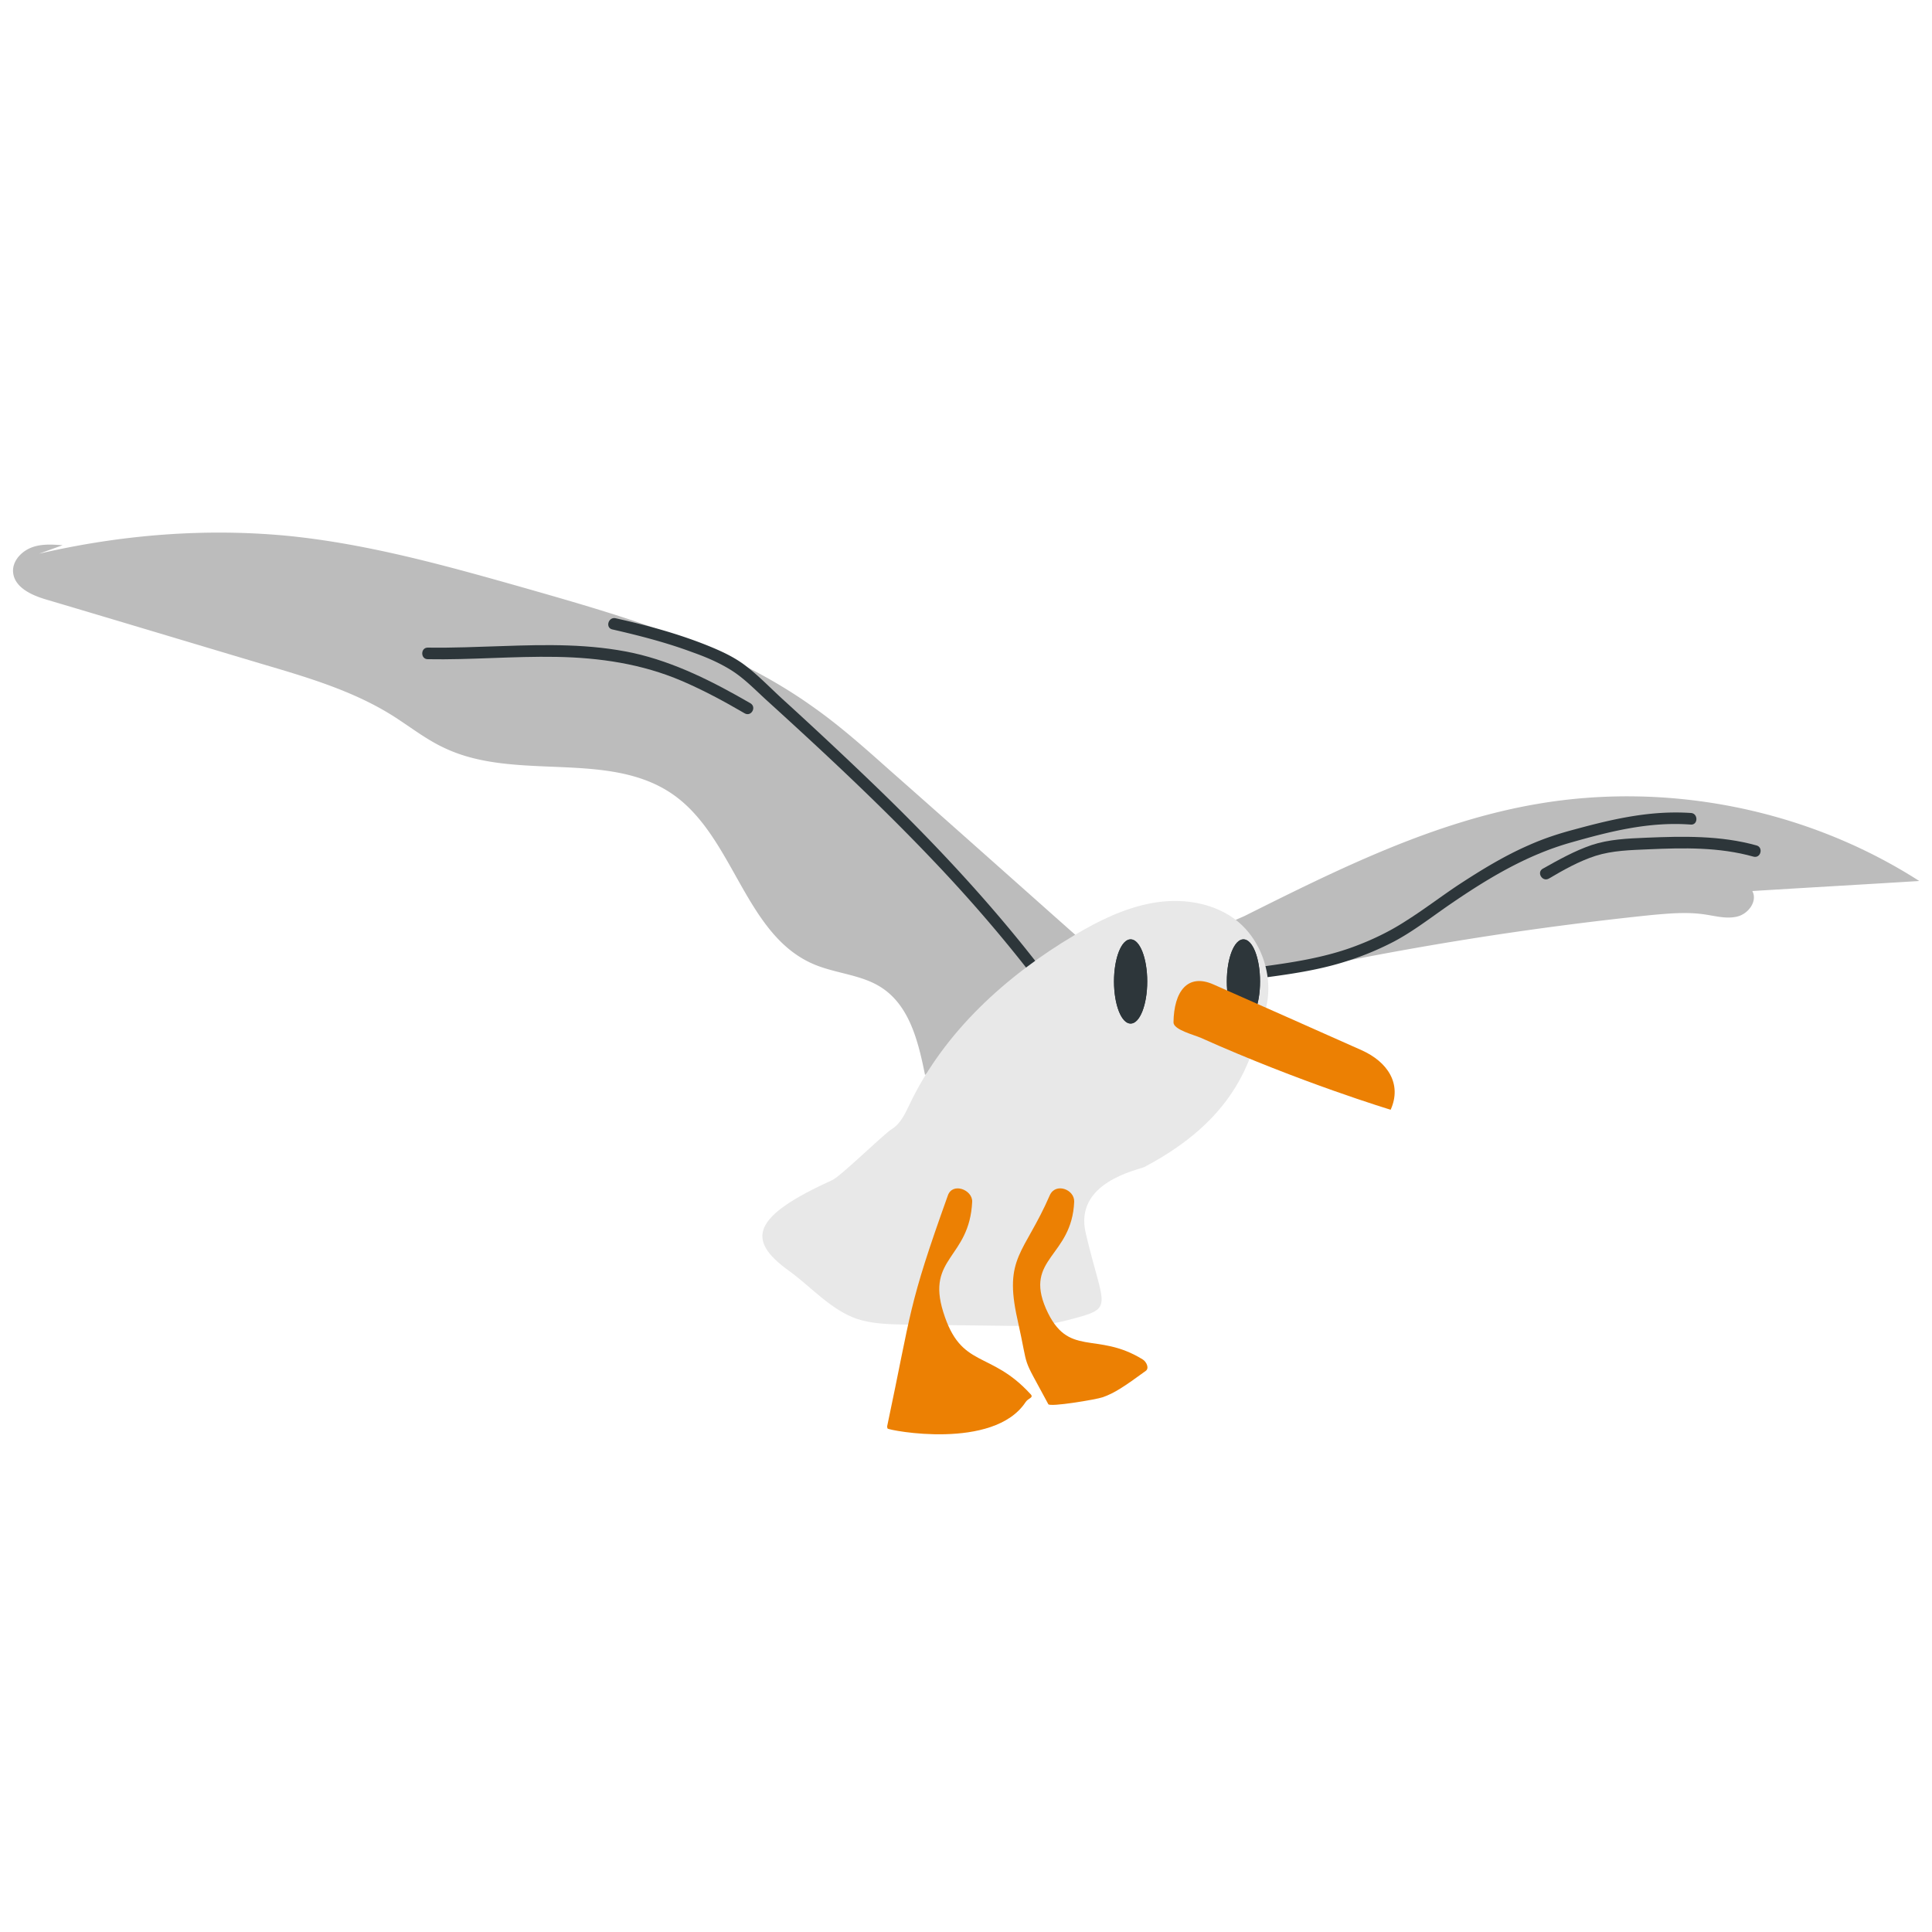 <svg width="240" height="240" viewBox="0 0 240 240" fill="none" xmlns="http://www.w3.org/2000/svg"><g clip-path="url(#clip0_164_1475)"><path d="M7.776 67.728c-1.344-.096-2.736-.192-3.984.336-1.248.528-2.304 1.728-2.16 3.072.192 1.872 2.352 2.832 4.176 3.36 9.072 2.688 18.144 5.424 27.168 8.112 5.376 1.584 10.8 3.216 15.552 6.144 2.256 1.392 4.368 3.12 6.816 4.224 8.832 4.128 20.352.144 28.32 5.76 7.536 5.328 8.88 17.376 17.376 21.024 2.784 1.2 6.048 1.296 8.544 2.976 3.456 2.304 4.512 6.768 5.328 10.8A5213.01 5213.01 0 00133.2 118.08c.384-.336.816-.768.768-1.296-.048-.336-.336-.624-.624-.864-7.632-6.768-15.264-13.584-22.944-20.352-3.072-2.736-6.144-5.472-9.504-7.824-10.512-7.488-23.232-11.136-35.664-14.688-9.648-2.736-19.392-5.472-29.376-6.48-10.368-1.008-20.88-.144-31.008 2.208" fill="#BCBCBC"/><path d="M128.688 119.472c-6.192-7.92-13.104-15.264-20.352-22.224A566.405 566.405 0 0097.248 86.88c-1.632-1.488-3.168-3.12-4.944-4.416-1.344-.96-2.832-1.632-4.368-2.256-3.696-1.488-7.584-2.544-11.472-3.408-.912-.192-1.296 1.2-.384 1.392 3.36.768 6.72 1.632 9.936 2.832 1.632.576 3.216 1.248 4.704 2.16 1.728 1.056 3.168 2.592 4.656 3.936 7.344 6.672 14.592 13.44 21.408 20.688 3.84 4.08 7.488 8.304 10.944 12.72.48.672 1.488-.336.96-1.056z" fill="#2D363A"/><path d="M93.216 87.36c-4.56-2.64-9.36-5.088-14.544-6.24-5.328-1.152-10.752-1.056-16.176-.864-3.12.096-6.24.24-9.36.192-.912 0-.912 1.44 0 1.44 5.328.096 10.656-.384 15.984-.288 5.376.096 10.608.864 15.552 2.976 2.688 1.152 5.28 2.544 7.824 4.032.816.48 1.536-.768.72-1.248z" fill="#2D363A"/><path d="M154.56 113.808c11.616-5.808 23.472-11.712 36.288-13.92 16.32-2.832 33.648.624 47.568 9.552-6.912.432-13.824.816-20.736 1.248.672 1.248-.48 2.832-1.872 3.168-1.392.336-2.784-.096-4.224-.288-2.112-.288-4.272-.096-6.384.096a418.252 418.252 0 00-45.648 7.296c-.912.192-1.968.384-2.688-.24-.528-.432-.672-1.152-.864-1.776a6.586 6.586 0 00-4.08-3.984" fill="#BCBCBC"/><path d="M157.057 121.44c3.264-.432 6.528-.912 9.696-1.872a37.051 37.051 0 006.384-2.592c2.352-1.248 4.464-2.88 6.672-4.416 4.8-3.312 9.744-6.336 15.408-7.92 4.896-1.392 9.696-2.592 14.832-2.208.912.048.912-1.392 0-1.44-4.944-.336-9.6.72-14.352 2.016-2.016.528-3.936 1.152-5.856 2.016-3.072 1.344-5.952 3.12-8.736 4.944-2.16 1.44-4.224 3.024-6.432 4.416-2.064 1.344-4.272 2.4-6.624 3.264-3.696 1.344-7.536 1.92-11.424 2.448-.864.096-.48 1.44.432 1.344z" fill="#2D363A"/><path d="M156.769 126.72c1.872-4.368.288-9.936-3.552-12.672-2.88-2.016-6.624-2.496-10.08-1.872-3.456.624-6.672 2.208-9.648 3.984-8.496 5.04-16.176 12-20.448 20.928-.576 1.2-1.152 2.496-2.256 3.168-1.008.624-6.336 5.856-7.392 6.336-9.936 4.512-10.8 7.392-5.376 11.28 2.784 2.016 5.136 4.8 8.4 5.952 1.872.624 3.888.672 5.856.72l11.904.144c2.784.048 5.664.048 8.352-.672 6.096-1.584 4.608-1.2 2.352-10.8-1.536-6.384 6.528-7.872 7.296-8.256 10.992-5.808 13.344-12.864 14.688-19.056" fill="#E8E8E8"/><path d="M142.513 121.92c0 2.88-.912 5.232-2.064 5.232-1.152 0-2.064-2.352-2.064-5.232 0-2.88.912-5.232 2.064-5.232 1.152 0 2.064 2.352 2.064 5.232z" fill="#2D363A"/><path d="M142.513 121.92c0 2.88-.912 5.232-2.064 5.232-1.152 0-2.064-2.352-2.064-5.232 0-2.88.912-5.232 2.064-5.232 1.152 0 2.064 2.352 2.064 5.232zm14.015 0c0 2.88-.912 5.184-2.064 5.184-1.152 0-2.064-2.304-2.064-5.184 0-2.88.912-5.232 2.064-5.232 1.152 0 2.064 2.352 2.064 5.232z" fill="#2D363A"/><path d="M156.528 121.92c0 2.88-.912 5.184-2.064 5.184-1.152 0-2.064-2.304-2.064-5.184 0-2.88.912-5.232 2.064-5.232 1.152 0 2.064 2.352 2.064 5.232z" fill="#2D363A"/><path d="M172.752 137.856c1.44-3.216-.384-5.952-3.6-7.392-9.168-4.08-9.168-4.08-18.384-8.16-3.216-1.44-4.944.816-4.992 4.704 0 .912 2.544 1.536 3.408 1.92 12.432 5.568 23.568 8.928 23.568 8.928zM133.44 149.28c-.288 6.864-6.24 7.008-3.504 13.296 2.736 6.192 6.24 2.736 12 6.288.48.288.864 1.104.384 1.44-2.64 1.92-3.84 2.736-5.328 3.264-.816.288-6.576 1.248-6.768.864-3.504-6.528-2.304-3.696-3.84-10.56-1.728-7.728.864-8.112 4.032-15.408.72-1.584 3.072-.72 3.024.816zm-6.048 24.912c-3.984 6-16.944 3.504-17.136 3.264-.048-.096-.048-.192-.048-.288 3.072-14.496 2.544-14.736 7.536-28.656.576-1.68 3.072-.72 3.024.768-.336 7.056-5.712 6.912-3.6 13.68 2.208 7.152 5.808 4.704 10.848 10.224l.048.048c.336.432-.336.432-.672.96z" fill="#EC8003"/><path d="M192.385 109.152c1.872-1.104 3.744-2.16 5.808-2.832 2.112-.672 4.368-.72 6.576-.816 4.368-.192 8.784-.288 13.056.912.912.24 1.248-1.152.384-1.392-4.464-1.248-9.12-1.152-13.728-.96-2.304.096-4.608.192-6.768.912-2.112.72-4.08 1.824-6.048 2.928-.816.432-.096 1.68.72 1.248z" fill="#2D363A"/></g><defs><clipPath id="clip0_164_1475"><path fill="#fff" d="M0 0h240v240H0z"/></clipPath></defs></svg>